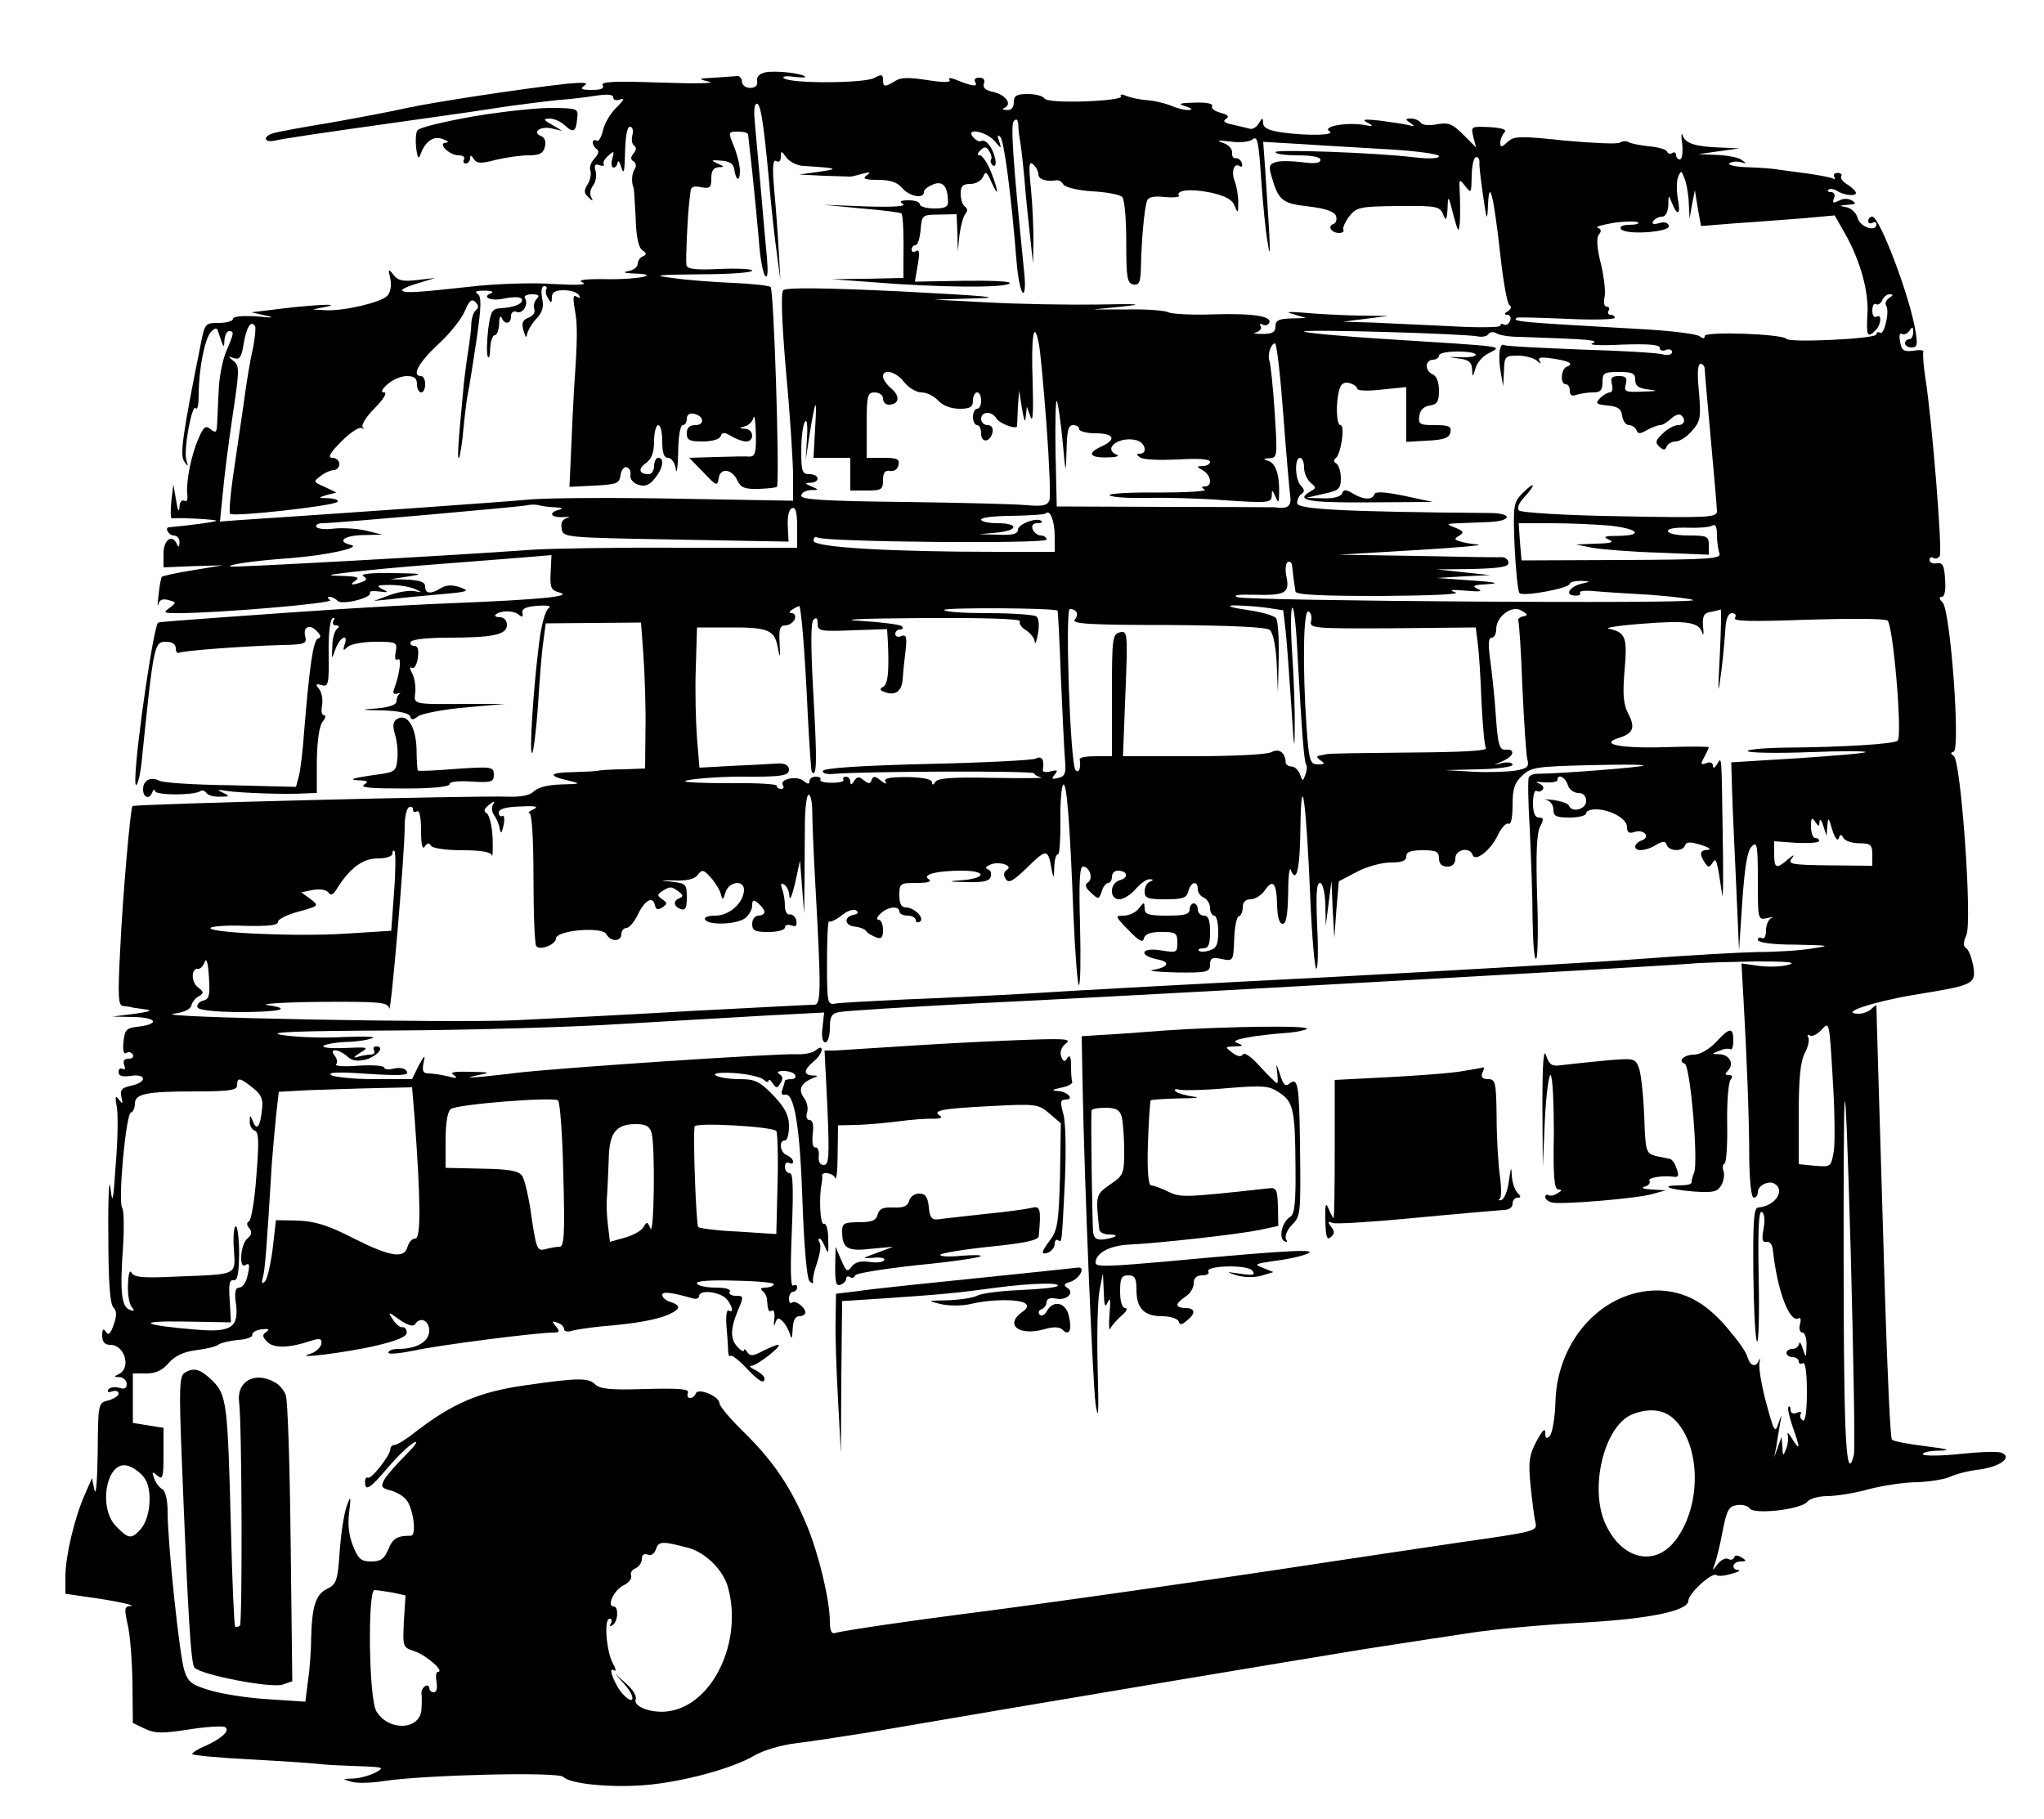 <?xml version="1.0" standalone="no"?>
<!DOCTYPE svg PUBLIC "-//W3C//DTD SVG 20010904//EN"
 "http://www.w3.org/TR/2001/REC-SVG-20010904/DTD/svg10.dtd">
<svg version="1.0" xmlns="http://www.w3.org/2000/svg"
 width="500pt" height="445pt" viewBox="0 0 500 445"
 preserveAspectRatio="xMidYMid meet">
<g transform="translate(0,445) scale(0.1,-0.1)"
fill="#000000" stroke="none">
<path d="M1872 4273 c-14 -3 -22 -11 -20 -21 2 -11 -4 -17 -17 -17 -11 0 -20
7 -20 15 0 8 -6 15 -12 14 -7 -1 -32 -2 -55 -4 -41 -2 -42 -3 -13 -10 17 -4
-37 -5 -119 -2 -112 4 -147 2 -142 -6 5 -8 -3 -12 -26 -12 -26 0 -30 3 -18 11
11 7 -2 8 -45 4 -108 -12 -325 -45 -389 -59 -35 -8 -119 -24 -187 -36 -68 -11
-132 -23 -141 -26 -26 -8 -22 -24 4 -18 23 5 86 15 358 53 80 11 175 25 212
31 37 5 91 12 120 15 29 2 72 7 96 11 28 4 42 3 42 -4 0 -7 8 -9 18 -5 11 4 8
-2 -9 -19 -15 -14 -30 -39 -34 -57 -4 -17 -11 -29 -16 -25 -5 3 -9 1 -9 -5 0
-5 5 -13 10 -16 6 -4 4 -12 -5 -22 -9 -9 -14 -22 -11 -30 3 -7 0 -23 -6 -33
-10 -16 -10 -22 1 -32 11 -11 13 -11 7 0 -4 7 -2 19 4 27 7 8 10 24 7 36 -4
15 -2 19 9 15 8 -3 13 -2 11 2 -3 4 2 14 11 21 14 13 15 12 10 -7 -4 -12 -2
-22 3 -22 5 0 9 6 10 13 1 6 5 1 9 -13 6 -19 8 -9 9 38 1 38 5 62 12 62 6 0 9
-9 6 -20 -3 -11 -1 -23 4 -26 6 -4 6 -11 -1 -19 -8 -10 -8 -15 0 -20 6 -4 7
-12 3 -18 -8 -11 -9 -34 -3 -47 1 -3 3 -36 5 -74 1 -44 7 -72 16 -78 11 -7 11
-11 2 -15 -7 -2 -13 -11 -13 -18 0 -8 -10 -16 -22 -18 -16 -3 -12 -5 11 -6 71
-2 17 -15 -62 -14 -57 1 -76 -2 -62 -8 13 -6 -11 -7 -68 -4 -48 4 -131 1 -185
-4 -147 -16 -181 -19 -188 -12 -3 3 14 11 38 18 l43 13 -44 -5 c-34 -4 -47 -2
-58 12 -13 17 -14 16 -8 -10 3 -17 0 -33 -8 -41 -16 -16 -105 -37 -150 -35
l-32 2 35 7 c41 9 -54 3 -135 -8 l-50 -6 35 -8 c24 -5 17 -6 -22 -2 -36 2 -58
0 -58 -6 0 -5 -15 -10 -34 -10 -34 0 -35 -1 -45 -52 -44 -219 -51 -269 -41
-286 11 -15 11 -15 6 2 -8 23 14 142 23 127 4 -5 7 9 7 32 0 65 15 139 30 155
11 11 15 11 18 0 13 -40 14 -42 15 -20 1 12 6 22 11 22 13 0 13 -4 -6 -48 -9
-20 -18 -64 -19 -97 -2 -33 -3 -71 -4 -84 -1 -19 -3 -21 -16 -11 -12 10 -17 6
-29 -22 -18 -40 -31 -105 -28 -136 2 -15 -1 -21 -7 -17 -7 3 -12 -4 -12 -17
-1 -13 -5 -5 -8 17 l-7 40 -5 -42 c-2 -23 -2 -41 1 -41 24 2 112 -3 109 -6 -3
-3 -54 -10 -116 -16 -11 -1 0 -20 12 -20 8 0 15 -8 14 -17 0 -11 -3 -13 -6 -5
-11 27 -33 12 -33 -22 l0 -34 73 3 72 2 -73 -12 c-39 -6 -74 -14 -76 -16 -2
-2 -6 -22 -8 -44 -3 -22 -3 -33 -1 -24 3 12 11 15 25 11 20 -5 20 -6 3 -19
-17 -12 -15 -13 21 -13 95 0 383 24 372 32 -7 4 -8 8 -2 8 5 0 14 -4 20 -10
11 -11 86 8 79 20 -2 4 8 5 23 3 23 -3 24 -2 7 6 -16 8 -13 10 20 10 22 0 49
-5 60 -10 19 -9 19 -9 -2 -5 -12 2 -39 -2 -60 -10 l-38 -14 40 4 c22 3 76 8
120 12 70 6 76 8 51 17 -20 7 -35 6 -48 -2 -24 -15 -38 -14 -38 4 0 11 -12 15
-42 17 l-43 1 45 7 c38 6 32 7 -40 8 -50 1 -79 -2 -72 -7 11 -7 10 -10 -3 -15
-24 -9 -32 -7 -15 4 11 7 3 10 -30 11 -43 1 -43 2 15 9 33 4 125 13 205 19 80
6 177 14 217 17 l72 6 -2 -43 c-2 -38 1 -43 23 -49 32 -9 -54 -17 -250 -25
-80 -3 -208 -10 -285 -15 -77 -5 -207 -14 -288 -20 -81 -6 -153 -11 -160 -13
-10 -2 -54 -299 -56 -381 -1 -36 10 -8 15 36 30 293 31 298 60 298 15 0 24 -6
24 -16 0 -8 3 -13 8 -11 8 5 151 16 250 19 56 1 63 3 59 20 -7 24 10 33 28 14
10 -10 11 -16 3 -18 -12 -4 -21 -69 -34 -227 -3 -45 -9 -95 -13 -110 l-7 -26
-160 4 c-87 1 -166 6 -174 11 -22 11 -40 1 -40 -21 0 -21 16 -26 23 -6 3 6 6
7 6 2 1 -11 93 -11 110 -1 5 4 12 2 16 -4 3 -5 18 -10 33 -9 24 0 25 1 7 10
-16 7 -14 8 10 4 34 -5 145 -9 190 -6 l30 1 0 79 c1 50 6 85 14 95 7 9 9 16 4
16 -6 0 -8 11 -5 25 2 14 -1 31 -7 39 -10 12 -9 14 6 10 16 -5 18 2 17 76 -1
46 3 83 9 87 6 3 7 1 3 -5 -4 -7 -1 -12 6 -12 8 0 9 -3 3 -8 -6 -4 -12 -23
-12 -42 -2 -35 -2 -35 8 -7 11 29 32 39 22 10 -5 -15 -3 -16 8 -5 7 6 37 12
67 12 52 0 54 -1 50 -25 -3 -15 -1 -22 5 -18 10 6 5 -34 -8 -70 -5 -12 -3 -16
6 -14 8 2 11 2 7 0 -5 -3 -8 -11 -8 -18 0 -9 -16 -15 -47 -18 -44 -3 -43 -4
14 -5 39 -1 63 -7 66 -14 3 -10 7 -10 19 -1 8 7 59 17 114 22 l99 9 -90 0
c-138 -1 -133 -2 -129 29 1 15 -2 36 -8 46 -6 12 -6 17 0 13 5 -3 12 8 14 24
3 21 0 30 -9 30 -8 0 -11 5 -8 10 3 6 44 10 89 10 111 0 146 7 146 31 0 11 -7
19 -17 19 -9 0 -14 3 -11 6 11 11 43 11 56 1 10 -8 12 -7 10 4 -2 10 9 15 37
17 26 2 35 -1 27 -6 -8 -5 -18 -42 -23 -83 -15 -118 -25 -279 -17 -271 3 4 10
57 14 117 4 61 9 130 13 155 l6 45 117 1 116 1 6 -81 c3 -45 6 -125 5 -178
l-1 -98 -51 -2 c-29 0 -56 -2 -62 -3 -5 -2 -34 -3 -64 -4 -59 -1 -62 -9 -9
-21 30 -7 29 -8 -19 -9 -32 -1 -57 -7 -67 -17 -10 -10 -32 -14 -63 -13 -92 3
-913 -18 -919 -23 -5 -6 -24 -221 -30 -351 -6 -114 -5 -137 7 -138 8 -1 19 -2
24 -4 6 -1 21 -3 35 -5 14 -2 1 -6 -30 -10 l-55 -7 55 -1 c56 -2 60 -18 5 -24
-26 -3 -30 -8 -33 -37 -2 -20 0 -31 7 -27 5 4 12 2 16 -4 3 -5 -1 -10 -10 -10
-11 0 -15 -5 -11 -16 3 -8 2 -12 -4 -9 -6 3 -10 0 -10 -8 0 -9 9 -12 30 -9 39
6 40 -16 1 -24 -23 -5 -28 -10 -24 -28 4 -17 3 -18 -6 -6 -9 12 -10 7 -5 -20
3 -19 2 -82 -3 -140 -6 -91 -8 -99 -13 -55 -3 28 -6 -24 -5 -115 0 -114 4
-169 12 -178 9 -9 9 -20 1 -43 -8 -23 -13 -27 -19 -17 -6 9 -9 7 -9 -9 0 -16
6 -23 20 -23 35 0 52 -57 20 -72 -12 -5 -12 -7 3 -7 9 -1 17 -8 17 -17 0 -11
-6 -13 -19 -9 -11 3 -22 1 -26 -4 -3 -7 0 -8 9 -5 9 3 16 1 16 -5 0 -6 -11
-13 -25 -17 -25 -6 -25 -7 -26 -128 -1 -66 -4 -108 -8 -91 l-6 29 -17 -39
c-26 -58 -48 -153 -48 -201 l0 -43 48 -7 c75 -10 128 -22 111 -23 -15 -1 -15
-7 -7 -44 6 -23 11 -87 12 -142 l1 -100 29 -14 c25 -12 43 -12 108 -2 43 7 83
9 88 6 14 -8 -6 -27 -47 -46 -18 -7 -33 -17 -33 -20 0 -3 62 -9 138 -13 75 -4
155 -9 177 -12 22 -2 66 -4 99 -5 54 -2 57 -3 35 -15 -13 -7 -37 -14 -54 -15
-29 -1 -29 -1 -5 -8 14 -4 50 -3 80 2 100 15 426 23 438 10 16 -17 114 -27
201 -20 92 8 211 40 266 72 22 13 66 26 100 30 33 4 112 16 175 26 430 74
1090 184 1220 205 85 13 200 31 255 39 56 9 176 20 269 25 169 9 266 29 266
54 0 17 56 69 68 63 5 -4 22 -2 38 3 16 4 23 9 17 9 -20 1 -15 21 5 21 14 0
15 2 2 10 -10 6 -16 6 -18 0 -2 -6 -9 -7 -14 -4 -6 4 -18 -2 -26 -12 -14 -18
-14 -18 -7 1 4 11 13 47 19 80 10 51 15 60 35 63 13 2 27 -2 31 -8 10 -16 125
-3 141 16 6 8 29 14 49 14 21 0 67 7 102 17 35 9 88 17 118 17 30 1 66 7 80
13 14 7 46 15 72 18 51 7 82 30 54 41 -9 4 -55 2 -102 -3 -47 -5 -88 -5 -90
-1 -3 4 14 9 38 9 33 1 25 4 -32 11 -41 5 -78 12 -82 16 -4 4 -11 162 -17 352
-9 302 -21 696 -21 710 0 2 -5 -1 -12 -8 -7 -7 -21 -12 -32 -12 -49 1 34 29
135 46 148 24 153 26 146 71 -4 20 -11 39 -17 43 -8 5 -8 14 0 32 15 32 -13
428 -31 439 -8 5 -8 8 0 10 17 6 -8 347 -27 365 -9 9 -9 14 -2 14 7 0 10 16 8
43 -2 34 -6 41 -20 39 -10 -2 -18 2 -18 8 0 6 4 9 9 5 5 -3 13 -1 16 5 7 11
-19 333 -35 434 -5 32 -7 62 -5 66 2 3 -9 5 -24 2 -24 -3 -29 0 -33 22 -3 15
-1 23 5 19 5 -3 13 1 18 8 7 11 9 10 9 -3 0 -10 -4 -18 -10 -18 -5 0 -10 -4
-10 -10 0 -5 7 -10 16 -10 14 0 15 7 10 38 -13 84 -88 282 -106 282 -6 0 -10
-5 -10 -11 0 -5 5 -7 10 -4 6 3 10 2 10 -4 0 -20 -41 -6 -46 16 -3 12 -16 24
-27 26 -20 4 -19 4 3 6 19 1 22 3 11 10 -9 6 -22 6 -33 0 -14 -7 -16 -6 -12 6
4 8 1 15 -7 15 -7 0 -10 3 -6 6 3 3 12 2 19 -2 18 -12 48 -15 48 -6 0 4 -9 13
-20 20 -12 7 -19 16 -16 21 3 4 -1 8 -9 8 -8 0 -11 -5 -8 -10 3 -6 2 -7 -3 -4
-5 3 -32 8 -59 12 -28 4 -61 8 -75 10 -14 3 -49 5 -78 6 -29 1 -48 6 -41 10 7
4 19 5 28 2 14 -4 14 -3 1 6 -8 6 -35 11 -60 12 l-45 2 50 7 50 7 -45 2 c-62
2 -88 10 -94 30 -3 9 -4 -1 -1 -21 2 -21 0 -38 -6 -38 -5 0 -9 5 -9 11 0 5 -4
8 -9 5 -5 -4 -11 -2 -13 3 -1 5 -21 11 -43 13 -22 2 -45 7 -51 10 -5 4 -15 3
-22 -1 -6 -4 -67 -1 -134 5 -110 12 -125 11 -140 -3 -15 -14 -18 -14 -18 -2 0
8 5 20 10 25 7 7 -5 11 -36 13 -46 2 -46 2 -40 -24 l7 -26 -31 31 c-27 27 -36
31 -65 26 -19 -4 -36 -2 -40 4 -3 5 -14 10 -23 10 -15 0 -15 -2 -2 -11 12 -8
11 -9 -5 -5 -11 3 -42 7 -70 11 -38 4 -45 3 -30 -5 17 -9 14 -10 -12 -5 -44 6
-99 -5 -81 -16 16 -10 -49 -12 -116 -3 -33 5 -46 11 -46 23 -1 14 -2 14 -11
-1 -5 -9 -15 -15 -22 -13 -6 2 -25 6 -41 10 -21 4 -26 9 -17 14 9 6 5 10 -13
15 -15 4 -24 11 -21 16 4 6 -13 10 -42 9 -39 -1 -43 -3 -23 -9 15 -5 19 -8 8
-9 -9 -1 -29 4 -45 11 -15 6 -41 12 -58 13 -16 1 -39 6 -49 10 -11 5 -17 5
-14 -1 3 -5 -34 -10 -87 -12 -58 -2 -96 1 -100 7 -3 6 -22 11 -41 11 -27 0
-34 -4 -34 -20 0 -13 -6 -20 -17 -19 -10 0 -13 3 -6 5 20 9 3 32 -27 39 -20 4
-27 11 -23 21 3 9 -1 14 -12 14 -10 0 -13 -5 -9 -12 7 -11 -10 -9 -50 8 -12 4
-17 4 -13 -2 3 -6 -16 -6 -54 0 -45 7 -65 7 -79 -2 -26 -16 -30 -15 -30 3 0
13 -4 14 -22 4 -25 -13 -207 -14 -221 0 -4 4 7 6 25 3 18 -2 31 -2 28 0 -8 9
-73 16 -98 11z m8 -253 c6 -74 16 -162 21 -195 l8 -60 -4 70 c-2 39 -7 106
-11 149 -5 57 -4 77 5 72 6 -4 11 0 11 10 0 16 1 16 14 -2 8 -10 27 -20 43
-20 80 -5 88 -7 38 -14 l-50 -7 60 -3 c33 -1 62 -2 65 -2 3 0 16 3 30 7 19 5
21 4 10 -4 -11 -8 -5 -11 28 -11 30 0 47 -6 59 -20 18 -21 53 -27 53 -10 0 6
10 14 23 19 23 9 35 -4 36 -41 1 -14 -7 -18 -34 -18 -19 0 -35 5 -35 10 0 6
-12 10 -27 10 -21 0 -24 -3 -14 -9 9 -6 -26 -8 -90 -6 l-104 4 93 -9 c51 -4
95 -10 97 -12 4 -4 6 -46 5 -125 l0 -33 -88 -2 -87 -1 95 -7 c169 -14 340 -15
340 -2 0 4 -52 6 -116 5 l-116 -2 7 41 c5 29 4 39 -4 34 -6 -4 -11 -2 -11 3 0
6 4 11 9 11 6 0 11 17 13 38 3 36 4 37 46 37 l42 1 2 -46 1 -45 4 40 c3 22 9
45 14 51 7 8 6 14 -1 19 -5 3 -10 17 -10 31 0 19 5 24 24 24 13 0 27 8 31 18
6 14 9 12 20 -13 19 -43 18 -23 -1 25 -9 22 -21 40 -27 40 -7 0 -7 4 1 12 10
10 15 10 22 -2 5 -8 7 -17 4 -21 -2 -4 0 -10 5 -14 13 -7 5 33 -10 51 -6 8
-15 12 -19 9 -4 -3 -13 2 -20 10 -19 23 32 14 53 -10 17 -20 17 -20 11 0 -5
13 -4 17 3 10 9 -9 26 -135 40 -308 3 -37 10 -70 15 -73 5 -4 7 18 3 53 -28
278 -33 359 -25 367 7 7 10 3 11 -9 0 -11 2 -28 4 -38 2 -9 7 -52 11 -95 3
-42 10 -106 14 -142 l7 -65 1 55 c0 30 -2 87 -6 127 -6 58 -5 70 5 61 7 -6 13
-17 13 -24 0 -13 20 -19 44 -15 5 1 13 -3 17 -10 4 -7 36 -15 71 -17 35 -2 68
-8 73 -14 6 -5 10 -54 10 -110 0 -88 2 -101 18 -104 14 -2 17 6 18 44 1 59 8
143 15 161 3 9 17 12 43 9 22 -2 37 0 35 3 -9 14 29 18 77 8 36 -8 53 -17 59
-32 8 -20 9 -19 9 8 0 17 -4 39 -8 50 -10 24 -3 47 11 39 6 -4 8 -1 6 7 -3 8
-10 13 -16 12 -5 -1 -9 5 -8 14 0 10 -10 20 -24 24 -16 6 -10 6 18 3 25 -4 48
-1 56 5 12 10 15 -6 21 -96 4 -59 11 -130 16 -157 8 -52 7 -15 -6 178 l-5 69
102 -6 c57 -4 154 -9 216 -13 61 -4 112 -11 112 -16 0 -6 -23 -7 -59 -3 -100
12 -341 20 -341 13 0 -5 25 -8 55 -8 34 0 55 -4 55 -11 0 -8 -14 -10 -43 -6
-24 3 -53 4 -64 1 -18 -5 -20 -10 -13 -34 17 -60 26 -68 91 -75 41 -5 62 -12
67 -23 3 -9 0 -18 -6 -20 -16 -5 -5 -22 14 -22 8 0 13 4 10 8 -2 4 4 19 14 32
18 23 25 25 120 26 94 1 102 -1 110 -20 7 -18 9 -16 11 14 1 34 2 33 14 -15
12 -44 13 -46 16 -20 1 17 1 48 0 70 -2 38 -2 39 13 20 15 -19 15 -18 16 22 0
23 4 44 9 48 6 3 10 -3 10 -12 -1 -10 4 -47 9 -83 9 -62 10 -63 12 -20 3 67
14 20 30 -123 7 -65 17 -120 22 -123 6 -4 5 -10 -3 -15 -10 -6 -10 -9 -2 -9 7
0 10 -7 7 -15 -4 -8 -10 -12 -15 -9 -5 3 -9 2 -9 -3 0 -4 -55 -5 -122 -1 -68
3 -154 7 -193 9 l-70 2 55 7 55 7 -75 1 c-41 1 -100 4 -130 7 -41 3 -47 2 -25
-4 l30 -9 -37 -1 c-30 -1 -38 -5 -38 -19 0 -15 -8 -19 -32 -19 -18 0 -25 2
-15 4 9 3 14 9 11 15 -4 6 -2 8 4 4 6 -3 13 -2 16 3 11 17 -37 25 -136 22 -53
-2 -103 1 -110 5 -7 4 -51 8 -98 7 l-85 0 70 7 c55 6 43 7 -60 5 -71 -1 -191
1 -265 5 l-135 7 100 3 c75 2 30 6 -179 17 -187 9 -283 10 -290 3 -6 -6 -4
-74 7 -202 10 -106 17 -220 17 -253 l0 -60 -282 5 c-156 3 -319 2 -363 -2 -63
-6 -432 -32 -719 -51 l-38 -3 7 69 c3 37 14 123 24 190 17 112 17 123 2 134
-14 12 -14 12 1 7 14 -5 19 2 24 35 7 41 18 59 28 43 2 -4 0 -28 -5 -53 -6
-24 -17 -89 -24 -144 -8 -55 -20 -135 -26 -178 -6 -43 -9 -81 -6 -84 8 -8 250
19 262 29 5 4 -4 8 -20 9 -28 1 -28 1 -6 8 l24 6 -29 14 c-28 12 -28 13 -9 27
10 8 25 14 32 14 7 0 13 7 13 15 0 8 -8 15 -17 15 -12 0 -7 11 22 40 21 21 43
36 49 33 6 -3 8 -2 3 2 -4 5 9 26 30 47 21 21 31 38 23 38 -9 0 -7 7 8 20 12
11 33 20 47 20 18 0 25 -5 25 -20 0 -11 5 -20 10 -20 6 0 10 9 10 20 0 11 -4
20 -10 20 -24 0 -6 33 41 77 29 26 58 63 66 82 11 26 17 31 26 22 8 -8 8 -14
2 -19 -6 -4 -11 -18 -12 -32 0 -14 -4 -45 -8 -70 -4 -25 -8 -58 -10 -75 -15
-157 -17 -189 -12 -185 2 3 8 37 11 75 4 39 9 77 11 85 2 8 11 64 20 124 13
89 13 111 3 117 -8 6 -2 8 17 8 17 0 24 -3 17 -6 -26 -10 -1 -21 33 -13 20 4
38 4 41 -1 6 -11 -16 -21 -51 -23 -21 -1 -25 -7 -31 -53 -3 -28 -4 -58 -1 -65
3 -7 6 2 6 20 1 17 6 32 11 32 6 0 10 12 11 28 0 15 3 21 6 15 7 -18 23 -16
23 3 0 10 6 14 14 11 15 -6 30 19 20 34 -3 5 5 9 17 9 17 0 20 -3 12 -11 -6
-6 -9 -18 -6 -25 3 -8 -3 -17 -14 -21 -15 -6 -18 -14 -12 -33 4 -14 7 -18 8
-9 1 8 10 25 22 38 16 17 20 30 15 52 -3 17 -1 29 5 29 6 0 8 -4 5 -8 -2 -4
-1 -14 5 -22 7 -13 9 -12 9 3 0 12 8 17 29 17 17 0 33 -5 37 -12 5 -7 3 -8 -5
-4 -9 6 -10 -1 -5 -31 7 -37 7 -69 -2 -198 -2 -33 -5 -100 -7 -148 l-4 -88 61
3 c55 3 61 5 64 26 2 13 9 21 15 19 7 -2 11 -11 9 -20 -1 -9 7 -19 20 -23 16
-5 27 -1 40 16 20 24 24 50 8 50 -5 0 -10 -9 -10 -20 0 -11 -6 -20 -13 -20
-24 0 -27 13 -7 27 14 10 20 26 20 54 0 21 5 39 10 39 6 0 10 -18 10 -40 0
-28 4 -40 14 -40 8 0 17 -12 19 -27 2 -16 5 2 6 40 0 37 5 67 11 67 6 0 10 7
10 16 0 9 7 14 17 12 25 -5 28 -28 4 -28 -14 0 -21 -6 -21 -20 0 -17 7 -20 39
-20 22 0 41 5 44 13 3 10 9 10 26 0 11 -7 28 -13 36 -13 21 0 19 30 -2 31 -16
1 -16 2 -1 6 9 2 19 12 21 21 3 9 5 -8 6 -39 1 -47 -2 -56 -16 -56 -10 1 -47
0 -82 -1 l-65 -2 35 -36 c31 -33 34 -34 37 -14 4 27 33 23 46 -6 8 -17 18 -21
53 -20 24 1 43 3 44 6 6 38 -8 481 -16 488 -3 3 -45 8 -93 10 -48 2 -114 7
-147 12 -51 6 -41 8 68 9 70 0 127 4 127 9 0 4 -36 6 -80 4 -61 -3 -80 0 -81
10 -2 16 3 115 6 143 1 11 3 27 4 36 1 12 8 15 26 11 22 -4 25 -1 25 22 0 18
5 26 18 27 15 0 14 2 -3 9 -17 8 -16 9 9 7 20 -1 30 -8 32 -20 4 -30 14 -33
14 -5 0 14 -7 41 -15 61 -14 34 -14 35 10 35 14 0 25 -3 25 -7 0 -3 5 -44 10
-90 5 -46 12 -121 16 -165 3 -45 10 -85 16 -91 6 -6 7 10 4 45 -3 30 -10 111
-16 180 -6 69 -13 140 -14 157 -2 18 -1 35 3 38 10 10 18 -35 31 -175z m2251
-65 l2 -40 6 35 7 35 7 -44 8 -44 87 7 c48 3 121 9 163 12 l77 7 25 -44 c38
-67 59 -144 55 -199 -3 -52 0 -58 20 -38 14 14 16 42 2 33 -5 -3 -10 3 -10 15
0 12 4 19 9 16 5 -3 11 1 15 9 3 8 11 15 18 15 10 0 10 -2 -1 -9 -7 -5 -11
-13 -7 -19 9 -14 -5 -73 -15 -66 -5 3 -9 1 -9 -4 0 -11 -212 -21 -220 -11 -9
12 -200 19 -200 7 0 -7 -4 -7 -12 -1 -7 6 -65 13 -128 17 -316 18 -334 19
-319 29 2 1 57 0 122 -3 64 -3 117 -2 117 3 0 4 -5 7 -11 7 -5 0 -7 5 -4 10 3
6 1 10 -5 10 -6 0 -8 10 -5 23 3 12 -1 49 -9 82 -10 39 -11 64 -5 71 7 8 6 14
-3 17 -7 2 11 7 40 12 29 4 56 4 59 1 4 -3 -6 -6 -21 -6 -16 0 -25 -4 -21 -10
10 -16 124 -8 117 8 -2 8 -12 10 -24 6 -14 -4 -18 -2 -14 5 4 6 14 11 22 11 8
0 14 11 15 28 0 26 1 26 9 5 14 -34 22 -28 14 12 -3 19 -3 43 1 52 7 17 8 16
15 -2 5 -11 10 -38 11 -60z m-516 -328 c11 -2 23 0 26 6 4 5 12 6 19 2 7 -5
32 -9 54 -9 177 -6 200 -8 181 -16 -11 -4 20 -6 73 -3 65 2 92 0 92 -8 0 -6 7
-9 15 -5 8 3 15 1 15 -5 0 -7 -10 -9 -22 -6 -13 4 -104 9 -203 12 -99 4 -183
8 -186 11 -11 6 -15 -28 -8 -66 l6 -35 2 38 c1 35 3 37 34 37 18 0 39 -6 46
-12 10 -9 12 -9 7 -1 -5 9 4 10 31 6 42 -6 54 -13 36 -20 -15 -5 -17 -43 -3
-43 6 0 10 -7 10 -16 0 -11 5 -14 16 -10 9 3 27 6 40 6 19 0 24 5 24 25 0 23
4 25 40 25 33 0 40 -3 40 -19 0 -15 8 -21 33 -24 25 -3 22 -4 -15 -5 -42 -2
-46 0 -41 18 4 16 0 20 -17 20 -17 0 -21 -4 -17 -20 3 -11 1 -20 -5 -20 -5 0
-16 -6 -24 -14 -12 -13 -10 -15 18 -18 25 -2 34 -8 36 -25 2 -13 9 -23 17 -23
7 0 15 -6 18 -12 3 -10 9 -10 26 0 11 6 26 12 32 12 6 0 17 7 26 15 8 8 19 13
24 10 14 -10 10 -25 -6 -25 -9 0 -26 -9 -37 -20 -18 -17 -20 -22 -9 -33 11 -9
14 -9 18 1 3 6 12 12 22 12 10 0 28 12 40 26 21 24 22 33 17 95 -5 46 -3 69 4
69 5 0 10 -6 10 -12 0 -7 7 -85 15 -173 8 -88 15 -167 15 -176 0 -15 -23 -16
-237 -12 -131 2 -242 9 -247 14 -6 5 -1 18 12 32 30 32 28 42 -2 12 -24 -24
-25 -29 -21 -132 3 -59 8 -110 12 -114 10 -9 123 12 123 23 0 4 12 7 28 7 22
-1 23 -2 5 -6 -31 -6 -48 -28 -22 -30 11 -1 17 2 14 7 -3 4 12 6 33 4 20 -2
82 -6 137 -9 55 -4 103 -10 107 -13 10 -10 -1090 -2 -1115 7 -13 5 3 7 41 6
76 -2 87 4 79 44 -4 16 -2 33 3 36 6 3 11 -2 11 -12 1 -10 3 -25 4 -33 1 -8 3
-20 4 -27 1 -8 59 -11 209 -11 124 1 197 4 182 9 -18 6 -10 7 25 4 35 -3 44
-2 30 4 -16 8 -11 10 25 12 31 2 18 5 -40 9 l-85 6 65 4 65 3 -65 7 -65 7 88
1 c65 2 87 5 87 15 0 8 -8 14 -17 14 -10 -1 -103 1 -208 3 l-190 3 185 11
c102 6 172 12 155 14 -16 1 -37 5 -45 8 -13 4 -13 6 0 14 12 7 10 11 -10 19
-24 9 -23 10 10 11 19 1 53 2 74 3 57 3 55 22 -1 22 -357 3 -470 9 -470 24 0
9 5 19 11 23 8 5 7 11 -2 20 -14 14 -16 68 -2 68 6 0 10 -11 10 -24 0 -13 7
-29 16 -37 14 -11 14 -13 0 -21 -39 -22 -8 -28 142 -27 l157 1 -70 15 c-48 10
-71 11 -73 4 -5 -15 -27 -14 -53 2 -17 10 -23 10 -26 0 -3 -8 -21 -13 -46 -12
l-42 1 43 10 c37 8 42 12 42 38 0 16 -5 32 -11 36 -7 4 -7 9 -2 13 13 8 24 81
12 81 -10 0 -12 53 -3 86 4 15 11 20 25 17 10 -3 19 -9 19 -14 0 -5 27 -6 60
-2 l60 6 0 -67 0 -67 52 3 c41 2 54 7 56 21 3 14 -4 17 -38 17 -37 0 -41 2
-38 23 2 14 11 23 26 25 18 3 22 10 22 37 0 20 -6 35 -15 39 -8 3 -15 12 -15
21 0 8 7 15 15 15 8 0 15 5 15 10 0 6 20 10 45 10 25 0 45 -3 45 -8 0 -4 -17
-7 -37 -6 -33 1 -34 1 -5 -3 25 -3 32 -9 33 -26 1 -21 1 -21 8 1 3 13 17 30
31 37 34 19 57 16 -242 35 -115 7 -208 16 -208 19 0 6 389 -5 425 -12z m-1055
-217 c7 -93 10 -176 7 -184 -5 -13 -17 -15 -54 -12 -27 3 -162 6 -300 8 -195
2 -253 6 -253 15 0 7 10 13 23 14 21 0 21 1 2 9 -17 7 -17 9 -2 9 24 1 22 21
-3 21 -18 0 -20 7 -20 58 0 31 4 63 9 70 5 8 7 -8 5 -40 l-3 -53 9 60 c15 92
19 98 14 18 l-4 -73 45 0 45 0 0 -40 0 -40 40 0 c36 0 40 2 40 25 0 19 5 25
17 23 10 -2 19 4 21 15 3 14 -4 17 -37 17 l-41 0 0 80 c0 73 2 80 20 80 11 0
20 -7 20 -15 0 -8 6 -15 14 -15 25 0 29 20 7 39 -12 10 -21 23 -21 30 0 20 32
12 52 -14 11 -14 30 -25 42 -25 13 0 31 -9 41 -20 11 -12 31 -20 52 -20 26 0
33 4 33 20 0 11 5 20 10 20 6 0 10 -9 10 -20 0 -11 -4 -20 -10 -20 -5 0 -10
-9 -10 -20 0 -11 5 -20 10 -20 6 0 10 -9 10 -21 0 -24 23 -21 28 4 2 10 -3 17
-12 17 -9 0 -16 7 -16 15 0 19 26 20 37 2 8 -14 53 -30 51 -18 0 3 1 24 2 46
l3 40 7 -45 c5 -29 8 -36 9 -20 l3 25 9 -25 c6 -16 7 15 5 87 -4 110 3 154 15
93 4 -18 12 -108 19 -200z m579 28 c7 -95 15 -185 17 -200 4 -27 -6 -34 -38
-29 -4 0 -125 1 -270 1 l-263 1 -3 132 c-1 72 0 129 3 126 3 -3 9 -46 14 -95
8 -86 8 -87 10 -26 1 48 4 62 16 62 8 0 15 -4 15 -10 0 -5 18 -10 40 -10 45 0
52 -15 15 -32 -36 -16 -31 -28 13 -27 20 0 31 3 25 6 -38 15 5 47 47 36 22 -6
28 -33 8 -33 -9 0 -8 -3 1 -9 8 -6 50 -7 93 -5 51 3 78 1 78 -6 0 -5 -8 -10
-17 -10 -17 -1 -17 -1 0 -11 20 -12 23 -39 5 -39 -10 0 -10 -2 -1 -8 6 -4 -47
-7 -118 -7 -71 1 -122 -3 -114 -7 8 -5 49 -7 92 -6 43 1 129 -1 191 -6 104 -7
112 -6 113 11 0 16 1 16 9 -2 7 -17 9 -16 9 10 1 45 -9 73 -28 78 -12 4 -11 5
4 6 20 1 20 5 13 114 -4 61 -10 118 -13 125 -5 14 4 42 14 42 4 0 13 -78 20
-172z m-1781 -229 c17 -1 21 -3 10 -6 -28 -7 -21 -20 10 -18 15 1 19 0 10 -2
-12 -3 -17 -12 -14 -26 3 -22 5 -22 279 -27 l276 -5 -2 39 c-1 24 3 41 11 43
8 3 12 -10 12 -46 l0 -51 -287 0 c-159 1 -322 -2 -363 -5 -192 -14 -734 -44
-737 -41 -6 5 56 14 152 21 87 7 171 26 143 32 -35 8 -17 23 30 24 l47 1 -40
10 c-22 5 -57 7 -77 5 -21 -3 -41 -1 -44 4 -3 5 4 9 15 9 30 0 484 40 501 44
8 2 21 2 28 0 8 -2 26 -5 40 -5z m1222 -71 l0 -38 -143 0 c-260 0 -447 11
-447 27 0 8 4 11 10 8 18 -11 560 -16 560 -5 0 5 -6 10 -14 10 -8 0 -16 7 -20
15 -3 10 1 15 11 15 9 0 14 2 11 5 -10 11 -58 -7 -58 -21 0 -10 -13 -14 -47
-12 l-48 1 43 4 c53 5 55 23 2 23 -22 0 -40 4 -40 9 0 5 34 9 76 9 42 1 79 3
82 6 10 11 22 -18 22 -56z m1359 26 c70 -8 82 -24 19 -25 -33 0 -38 -2 -23 -9
15 -6 8 -9 -30 -10 l-50 -2 40 -8 c22 -4 95 -10 163 -12 l122 -5 0 24 c0 21
-4 23 -50 23 -29 0 -50 5 -50 11 0 6 19 9 48 8 26 -1 53 1 60 5 8 5 12 -2 12
-23 0 -16 3 -36 6 -45 5 -13 -25 -15 -239 -16 l-245 -1 -4 46 -3 45 81 0 c45
0 109 -3 143 -6z m-1975 -264 c3 -36 9 -126 12 -200 4 -74 8 -137 10 -139 12
-13 13 24 4 184 -7 122 -7 182 0 189 7 7 10 4 10 -9 0 -19 6 -20 85 -17 l85 3
2 -33 c3 -73 0 -100 -11 -108 -10 -5 -9 -9 3 -13 26 -10 42 2 44 31 1 15 4 46
7 69 4 35 2 41 -10 37 -8 -4 -15 -1 -15 5 0 6 5 11 12 11 6 0 8 3 4 8 -4 4
-49 10 -99 13 -60 3 -8 6 151 7 155 1 241 -2 237 -8 -3 -5 3 -15 15 -22 11 -7
21 -20 21 -28 1 -8 5 1 8 20 4 20 2 38 -4 42 -5 4 -58 8 -117 8 -60 0 -108 3
-108 8 0 6 271 5 277 -2 1 -1 5 -73 8 -161 4 -88 8 -179 10 -201 3 -35 1 -43
-16 -47 -16 -4 -18 -3 -9 8 9 11 7 12 -10 8 -11 -3 -20 -2 -19 3 4 26 -2 36
-18 28 -10 -4 -130 -10 -267 -13 -161 -4 -251 -10 -253 -17 -2 -6 10 -9 29 -7
73 6 488 8 488 1 0 -3 8 -8 17 -10 9 -2 -44 -2 -117 -1 -98 2 -136 0 -142 -10
-5 -8 -8 -8 -8 -1 0 8 -22 12 -60 13 -46 0 -59 -3 -54 -12 5 -6 -1 -5 -11 3
-14 12 -19 12 -23 2 -3 -10 -7 -10 -19 -1 -12 10 -16 10 -24 -2 -6 -10 -9 -10
-9 -1 0 6 -5 12 -11 12 -5 0 -8 -3 -6 -7 3 -5 -10 -8 -28 -8 -18 0 -31 3 -28
8 2 4 -3 7 -11 7 -9 0 -16 -5 -16 -11 0 -8 -4 -8 -15 1 -16 13 -59 4 -50 -11
4 -5 1 -9 -4 -9 -6 0 -11 3 -11 8 0 4 -52 7 -115 6 -63 0 -113 2 -109 5 5 5
81 11 132 11 103 -1 122 2 122 17 0 11 -11 17 -30 15 -3 0 -47 -3 -97 -5 l-92
-5 -6 72 c-3 39 -5 116 -3 171 l3 100 70 0 c102 1 119 -5 127 -46 6 -32 7 -31
5 9 -2 33 1 42 14 42 9 0 19 7 23 15 3 8 0 15 -7 15 -8 0 -7 4 3 10 8 5 15 8
16 7 1 -1 5 -31 8 -67z m1129 64 l46 -7 6 -51 c3 -28 9 -112 14 -186 6 -99 8
-113 8 -55 1 44 -2 127 -6 185 -4 58 -4 109 0 113 4 5 10 -47 13 -115 11 -199
16 -260 21 -268 3 -5 2 -16 -2 -26 -6 -16 -7 -16 -13 2 -4 10 -13 19 -21 19
-8 0 -14 5 -14 10 -1 24 -16 35 -35 25 -10 -6 -95 -10 -191 -10 l-172 0 6 154
c6 149 5 154 -14 149 -18 -5 -19 -15 -19 -154 l0 -149 -40 0 c-22 0 -39 -3
-39 -7 4 -22 -2 -36 -10 -27 -13 13 -26 394 -14 394 17 0 23 -13 12 -26 -8
-10 36 -13 227 -13 153 -1 242 -5 250 -12 8 -6 15 -40 17 -82 l3 -72 2 85 c1
47 -2 90 -6 97 -4 7 -37 16 -72 21 -36 5 -51 10 -34 11 17 0 52 -2 77 -5z
m632 -22 c-8 -2 -13 -7 -11 -10 2 -4 7 -77 10 -162 4 -85 9 -165 12 -177 5
-18 1 -23 -28 -28 -18 -3 -64 -5 -103 -3 l-70 4 83 2 c45 1 82 6 82 11 0 5
-10 7 -22 5 l-23 -5 23 10 c26 12 29 29 5 27 -15 -1 -19 11 -24 84 -3 47 -10
109 -14 138 -5 37 -4 52 4 52 6 0 11 9 11 21 0 31 39 60 62 45 16 -9 16 -12 3
-14z m-518 -12 c-4 -17 7 -18 199 -17 l204 2 5 -40 c3 -22 7 -86 9 -142 3 -56
7 -107 11 -113 4 -7 -56 -10 -187 -11 -106 -1 -197 -2 -203 -4 -5 -1 -14 -3
-20 -4 -5 -1 -3 -6 5 -11 12 -8 11 -10 -6 -10 -19 0 -22 7 -28 92 -10 146 -8
290 5 282 6 -3 9 -14 6 -24z m1000 -82 c-5 -100 -5 -105 4 -38 5 41 9 90 10
108 2 20 7 32 16 32 8 0 11 -5 7 -12 -5 -8 39 -9 177 -4 101 3 189 3 196 -2
14 -9 37 -282 25 -294 -8 -8 -132 -16 -277 -17 -55 -1 -95 -5 -89 -9 7 -4 75
-5 152 -2 77 3 138 3 135 0 -2 -3 -77 -9 -166 -15 l-162 -10 2 -70 c1 -38 6
-142 10 -230 l7 -160 8 120 c6 84 12 124 23 134 13 14 15 4 15 -83 0 -96 0
-97 23 -92 12 3 16 3 10 0 -7 -3 -13 -17 -13 -30 0 -14 -4 -22 -10 -19 -5 3
-10 1 -10 -4 0 -7 35 -12 93 -12 82 -2 87 -2 42 -9 -27 -5 -88 -9 -135 -9 -46
-1 -170 -8 -275 -16 -104 -8 -449 -28 -765 -45 -316 -16 -647 -34 -735 -40
-88 -5 -227 -12 -310 -15 -82 -4 -159 -8 -171 -10 -20 -4 -21 0 -21 101 0 57
2 102 5 100 2 -3 16 3 30 14 13 11 29 17 36 13 7 -5 5 -9 -6 -11 -25 -5 -22
-27 4 -29 11 -1 24 -6 27 -11 3 -5 14 -11 24 -15 13 -5 17 -1 17 18 0 14 -5
25 -11 25 -6 0 -4 7 5 15 17 17 46 20 46 5 0 -5 9 -10 20 -10 11 0 20 -5 20
-11 0 -5 5 -7 10 -4 13 8 -13 35 -34 35 -11 0 -16 9 -16 30 0 29 2 30 43 30
27 0 37 3 29 9 -18 11 18 21 81 21 58 0 62 -17 5 -23 -42 -3 -42 -4 8 -5 37
-1 53 2 57 12 3 8 1 17 -6 19 -8 3 -6 7 6 12 21 9 57 -3 40 -13 -8 -5 -9 -13
-3 -22 7 -12 18 -6 54 29 47 46 50 45 59 -9 4 -20 5 -19 6 8 0 17 4 32 9 32 4
0 6 35 6 77 -1 43 2 84 6 92 9 16 17 -86 26 -321 4 -93 10 -168 13 -168 4 0 5
65 3 145 -3 106 -1 145 7 145 17 0 26 -31 12 -39 -8 -5 -6 -13 8 -25 18 -17
19 -17 26 3 3 12 11 21 16 21 5 0 9 7 9 15 0 8 6 15 14 15 24 0 28 -17 6 -23
-26 -7 -27 -47 -2 -47 10 0 28 11 40 25 12 14 28 25 34 24 10 0 10 -2 1 -6 -7
-2 -13 -13 -13 -24 0 -16 7 -19 51 -19 42 0 52 3 56 20 6 23 23 27 23 5 0 -9
7 -18 15 -21 8 -4 15 -15 15 -25 0 -10 5 -19 10 -19 6 0 10 -18 10 -39 0 -31
-4 -41 -21 -46 -11 -4 -23 -4 -26 -1 -4 3 1 6 10 6 13 0 17 9 17 40 0 29 -4
40 -15 40 -8 0 -15 7 -15 15 0 8 -4 15 -10 15 -5 0 -10 -7 -10 -15 0 -12 -13
-15 -55 -15 -46 0 -55 3 -55 18 -1 16 -1 16 -14 0 -7 -10 -24 -18 -37 -18 -22
0 -22 -1 12 -36 25 -26 35 -31 37 -20 3 11 15 16 43 16 35 0 39 -2 39 -26 0
-25 -2 -25 -40 -19 -48 8 -57 -12 -9 -22 33 -6 28 -19 -11 -26 -14 -2 12 -5
58 -6 75 -1 82 1 82 19 0 16 5 19 28 14 29 -6 29 -5 31 48 1 29 6 55 11 56 6
2 10 12 10 23 0 12 7 19 19 19 11 0 27 10 35 22 20 29 29 18 30 -37 1 -29 5
-45 14 -45 8 0 12 22 13 73 0 39 3 66 6 60 14 -37 23 -1 24 100 2 154 14 72
24 -165 4 -98 11 -178 15 -178 4 0 5 47 2 105 -3 75 -2 105 7 105 6 0 12 -21
13 -52 l1 -53 7 55 7 55 3 -70 4 -70 5 69 6 70 44 23 c24 13 61 23 83 23 27 0
38 4 38 15 0 11 11 15 40 15 33 0 40 -3 40 -20 0 -13 7 -20 20 -20 13 0 20 7
20 20 0 22 35 29 42 9 6 -19 44 10 62 48 9 19 21 31 26 28 6 -4 10 14 10 45 0
41 5 55 24 73 21 20 36 22 162 25 77 2 137 2 134 -1 -4 -4 -208 -20 -260 -20
-8 0 -17 -3 -20 -8 -3 -4 -2 -60 2 -126 3 -65 7 -165 7 -223 1 -57 4 -100 9
-95 4 6 5 75 2 155 -3 101 -1 151 7 167 10 19 9 23 -3 23 -9 0 -14 11 -14 36
0 19 4 33 9 29 5 -3 12 -1 15 4 4 5 -2 12 -11 15 -10 3 -3 4 15 2 17 -1 32 1
32 6 0 16 19 7 25 -12 3 -11 15 -20 26 -20 12 0 19 -7 19 -20 0 -20 -35 -29
-42 -11 -1 5 -19 11 -38 14 -19 2 -27 2 -17 0 9 -2 17 -13 17 -24 0 -16 7 -19
40 -19 22 0 40 5 40 10 0 6 10 10 23 10 36 0 77 -23 77 -43 0 -14 5 -17 19
-12 23 7 39 -13 17 -21 -9 -3 -16 -10 -16 -15 0 -13 27 -11 51 4 17 10 23 10
26 0 6 -16 40 -17 45 -1 3 9 13 9 39 1 19 -6 26 -11 17 -12 -20 -1 -22 -9 -8
-31 9 -13 11 -13 19 -1 9 15 11 9 24 -79 2 -14 3 54 1 150 -3 202 -2 189 -14
170 -6 -9 -10 -11 -10 -3 0 7 -7 10 -16 6 -14 -5 -15 -3 -5 15 6 11 11 22 11
24 0 2 -50 2 -111 0 -109 -3 -158 8 -108 23 34 11 40 25 22 59 -12 23 -14 47
-9 106 7 81 3 93 -39 102 -11 2 26 8 81 12 111 9 140 4 148 -22 3 -9 4 -3 2
15 -2 26 2 33 18 36 12 2 23 5 25 6 2 0 1 -50 -2 -111z m-2220 -385 c0 -21 3
-96 7 -168 15 -271 15 -304 -3 -303 -9 0 -142 -7 -296 -15 -154 -9 -350 -19
-435 -23 -166 -7 -902 7 -835 16 24 3 41 11 43 20 2 8 10 19 19 23 12 8 12 10
-2 21 -18 13 -18 48 0 46 5 -1 12 7 16 17 4 11 8 -3 10 -36 3 -46 1 -55 -14
-59 -10 -2 -16 -10 -14 -16 2 -7 38 -11 98 -12 103 0 137 8 74 17 -22 3 35 7
127 8 151 1 167 -1 170 -16 4 -20 39 389 38 449 0 20 5 40 10 43 6 3 10 1 10
-5 0 -6 4 -8 10 -5 6 4 10 -14 10 -47 0 -33 3 -48 9 -39 6 9 11 10 15 2 4 -6
36 -11 76 -11 46 0 70 -4 73 -12 2 -7 3 11 2 41 -1 29 -8 57 -14 61 -9 5 -7
11 5 21 13 10 16 10 10 1 -4 -7 -3 -18 2 -25 5 -7 12 -21 14 -32 3 -17 5 -15
10 7 3 15 1 25 -3 22 -5 -3 -9 1 -9 8 0 9 17 14 53 15 37 2 46 0 32 -7 -11 -5
-15 -9 -10 -9 6 -1 10 -62 10 -160 0 -88 3 -163 7 -166 10 -11 48 5 48 19 0
20 112 30 123 11 11 -20 37 -19 37 0 0 8 6 15 13 15 6 0 19 15 27 32 17 36 37
47 42 24 2 -11 7 -13 18 -6 13 9 13 11 0 20 -13 9 -13 11 0 20 19 12 22 12 40
-1 11 -8 12 -12 3 -16 -17 -6 -16 -20 2 -27 12 -4 15 3 15 29 0 32 -2 34 -37
38 -31 3 -29 4 7 3 30 -1 49 3 57 14 10 13 14 13 31 -6 11 -12 22 -30 25 -40
4 -17 6 -17 12 4 9 26 45 30 45 5 -1 -32 -36 -63 -70 -63 -18 0 -29 -4 -25
-10 9 -14 77 -12 98 4 9 7 17 21 17 31 0 14 3 15 15 5 8 -7 15 -16 15 -21 0
-5 -7 -9 -15 -9 -8 0 -15 -9 -15 -20 0 -17 7 -20 40 -20 23 0 40 5 40 11 0 6
7 8 16 5 11 -4 14 -1 12 12 -2 9 -10 16 -16 15 -7 -2 -12 8 -12 21 0 13 -3 32
-7 42 -4 12 -3 15 5 10 7 -4 13 -17 13 -29 1 -12 7 3 14 33 l12 55 5 -65 5
-65 1 80 c0 44 1 111 1 148 1 38 5 66 10 63 5 -3 8 -23 8 -43z m2464 -23 c0 8
5 4 9 -10 l8 -25 2 25 c2 22 3 21 12 -10 6 -19 13 -29 16 -21 3 11 6 11 12 0
5 -7 22 -12 39 -12 27 0 31 -4 31 -28 l0 -27 -105 1 c-92 1 -103 3 -92 17 8
10 5 10 -9 -2 -29 -25 -34 -23 -34 13 l0 31 55 -4 c30 -1 55 0 55 5 0 4 -4 7
-10 7 -5 0 -10 12 -10 28 0 21 2 24 10 12 9 -13 10 -13 11 0z m-3487 -172 l-7
-95 -110 -7 c-119 -8 -339 2 -332 14 3 4 41 7 85 5 56 -1 80 1 80 10 0 6 23
18 51 25 50 14 50 14 28 31 l-22 16 29 6 c17 3 32 0 37 -6 6 -9 12 -6 20 7 32
52 64 76 101 76 21 0 36 5 36 12 0 6 2 9 5 6 3 -3 3 -48 -1 -100z m3412 -178
c-16 -5 -49 -6 -73 -3 l-43 6 5 -89 c8 -140 14 -291 14 -391 1 -55 5 -93 11
-93 6 0 10 6 10 14 0 16 27 29 41 20 27 -16 1 -55 -40 -58 -11 -1 -13 -30 -12
-161 1 -88 5 -163 9 -167 4 -4 6 67 4 158 -2 117 0 164 8 159 6 -4 8 -20 4
-41 -5 -26 -3 -34 7 -32 8 2 15 -7 16 -22 11 -99 41 -178 63 -165 5 3 6 -4 3
-15 -3 -11 0 -20 6 -20 6 0 11 -15 10 -32 -1 -31 -1 -32 -9 -8 -4 14 -8 19 -9
13 -1 -7 -8 -13 -16 -13 -8 0 -15 -4 -15 -10 0 -5 7 -10 15 -10 8 0 15 -5 15
-11 0 -5 5 -7 10 -4 6 4 10 -22 10 -70 0 -49 -4 -74 -10 -70 -6 4 -8 11 -5 16
3 5 -1 6 -9 3 -10 -4 -16 -1 -16 7 0 7 -2 10 -5 7 -3 -3 2 -24 10 -48 19 -53
19 -62 -1 -30 -8 14 -13 18 -11 10 2 -8 1 -24 -4 -35 -7 -18 -8 -18 -9 5 l-2
25 -9 -25 -9 -25 5 25 c2 14 6 39 9 55 5 27 5 27 -3 5 -9 -29 -11 -26 -35 65
-8 33 -14 69 -12 80 2 11 1 14 -1 8 -7 -19 -21 -16 -28 6 -5 16 -20 37 -53 76
-52 60 -102 86 -165 88 -134 2 -247 -119 -252 -270 -1 -41 -8 -80 -14 -86 -8
-8 -11 -6 -11 8 0 13 -7 6 -21 -20 -18 -34 -21 -50 -15 -109 4 -38 9 -79 12
-91 5 -21 -1 -22 -183 -48 -103 -15 -260 -39 -348 -52 -227 -35 -711 -104
-880 -125 -110 -14 -289 -40 -302 -45 -9 -3 -13 6 -13 28 0 53 -28 168 -57
237 -38 91 -81 155 -152 225 -34 33 -61 65 -61 72 0 17 -53 39 -58 24 -2 -6
-8 -11 -14 -11 -6 0 -8 6 -5 13 3 9 -20 11 -104 9 -87 -3 -112 0 -124 12 -16
16 -45 15 -170 -3 -113 -16 -178 -44 -270 -115 -21 -17 -44 -31 -50 -31 -5 0
-10 -4 -10 -10 0 -15 -47 -75 -55 -70 -4 2 -7 -2 -7 -10 0 -25 12 -17 56 35
23 27 52 55 64 61 12 6 3 -7 -20 -30 -23 -23 -47 -50 -53 -61 -9 -17 -7 -20
14 -26 14 -3 31 -13 39 -22 18 -20 27 -89 12 -89 -33 0 -44 -6 -55 -33 -10
-24 -19 -30 -42 -30 -24 0 -32 6 -44 37 -10 24 -14 52 -10 82 5 42 4 44 -6 16
-6 -16 -14 -66 -17 -110 -5 -72 -8 -81 -31 -92 -28 -14 -37 -42 -39 -124 0
-31 -4 -78 -8 -104 l-6 -48 -91 6 c-50 3 -114 13 -143 22 -44 13 -53 20 -62
48 -12 36 -41 313 -41 388 0 29 -5 51 -13 56 -8 4 -17 17 -20 27 -6 16 -5 17
8 6 13 -11 15 -5 15 52 l0 65 -38 6 -37 6 0 61 0 60 33 0 c23 0 40 8 55 26 15
17 36 27 67 31 25 3 50 9 55 14 6 4 27 9 47 11 20 1 36 7 35 12 -1 6 9 12 23
14 17 2 21 0 12 -6 -11 -7 -11 -12 2 -25 16 -16 54 -15 107 3 22 7 27 5 25 -8
-2 -9 -14 -20 -27 -24 -49 -14 89 3 161 20 51 12 75 22 75 32 0 8 -5 14 -11
13 -5 -1 -16 8 -23 19 -13 20 -12 20 17 -1 19 -13 33 -17 37 -11 12 20 35 10
35 -15 0 -27 -30 -45 -76 -45 -13 0 -24 -4 -24 -9 0 -5 28 -2 63 5 58 13 299
44 341 44 15 0 16 3 6 15 -11 13 -10 14 4 9 9 -3 16 -10 16 -16 0 -5 8 -7 18
-4 9 3 42 8 72 11 86 7 133 16 163 28 32 14 34 23 7 32 -11 3 -20 11 -20 17 0
9 21 7 73 -8 9 -3 17 -1 17 5 0 15 41 13 63 -3 16 -13 25 -42 9 -32 -4 3 -7
-14 -5 -37 2 -23 4 -50 4 -61 0 -10 3 -16 6 -13 3 3 20 -10 38 -29 32 -34 45
-41 45 -26 0 5 -10 14 -22 20 -13 6 -17 11 -9 11 14 1 78 51 64 51 -4 0 -21
-7 -37 -15 -24 -13 -31 -13 -38 -3 -4 7 -8 9 -8 5 0 -5 -7 -2 -15 7 -19 19
-19 44 0 90 15 35 14 36 -5 36 -12 0 -18 5 -15 10 4 6 -10 10 -34 10 -22 0
-43 4 -46 10 -4 6 30 9 93 7 55 -1 98 -5 95 -9 -2 -5 -12 -8 -21 -8 -10 0 -13
-3 -7 -8 6 -4 10 -13 11 -19 2 -29 4 -34 13 -29 4 3 7 -7 5 -22 -2 -15 -1 -19
2 -10 5 15 8 16 19 5 7 -7 15 -22 18 -33 3 -12 5 -7 6 14 1 21 6 32 16 32 8 0
15 4 15 9 0 13 -26 32 -33 24 -4 -3 -7 1 -7 10 0 9 5 17 10 17 6 0 10 5 10 11
0 5 -4 7 -10 4 -6 -4 -7 43 -3 135 4 103 3 140 -5 140 -7 0 -12 7 -12 16 0 8
5 12 10 9 6 -3 10 -2 10 3 0 6 -7 12 -15 16 -17 6 -21 36 -5 36 6 0 10 16 10
35 0 26 -9 44 -38 75 -34 35 -45 40 -83 40 -24 0 -50 4 -58 9 -8 5 8 8 43 6
32 -2 64 -9 72 -15 8 -7 14 -9 14 -4 0 5 5 2 10 -6 9 -13 11 -13 19 0 7 10 6
17 -2 22 -8 5 -4 8 10 8 12 0 25 -4 28 -10 3 -5 -1 -10 -9 -10 -9 0 -16 -2
-16 -4 0 -2 -3 -12 -6 -21 -4 -10 -2 -15 6 -13 23 6 37 -78 43 -262 4 -112 11
-188 17 -194 7 -7 10 -7 9 -1 -2 6 3 27 10 47 7 21 10 42 6 48 -3 5 -4 10 0
10 3 0 9 -10 14 -22 7 -18 8 -14 7 20 0 24 -5 41 -11 38 -9 -3 -12 68 -5 99 1
6 2 13 1 18 -2 12 27 8 32 -5 3 -7 6 19 6 58 l1 71 48 1 c26 1 72 5 102 9 30
4 68 7 83 6 16 0 24 3 17 7 -21 13 2 18 122 24 113 6 118 5 145 -18 l28 -24
-2 -129 c-3 -110 -6 -132 -23 -155 -24 -32 -25 -39 -5 -32 8 4 15 13 15 21 0
8 4 12 8 9 10 -6 9 -13 17 146 3 73 2 143 -4 163 -8 29 -7 35 5 35 24 0 5 20
-19 21 -16 1 -14 3 8 8 17 3 29 10 28 14 -2 4 -3 22 -3 40 0 21 -3 28 -9 19
-6 -11 -10 -10 -15 3 -4 11 0 23 11 32 16 12 -1 13 -127 8 -80 -3 -206 -10
-280 -15 -74 -5 -146 -9 -159 -10 l-24 0 7 -140 c5 -120 4 -140 -9 -140 -9 0
-14 8 -12 23 1 12 -3 21 -8 20 -7 -1 -9 12 -7 33 3 22 0 34 -8 34 -6 0 -9 8
-6 18 4 10 0 27 -8 37 -14 20 -7 36 24 48 12 4 11 6 -2 6 -23 1 -23 13 2 34
11 9 20 22 20 28 0 8 -4 8 -14 0 -8 -7 -29 -11 -47 -10 -51 2 -579 -33 -689
-46 -19 -3 -55 -6 -80 -9 -39 -3 -40 -3 -10 4 32 6 30 7 -20 8 -40 1 -51 -1
-40 -8 11 -8 7 -9 -15 -3 -16 4 -38 7 -47 7 -13 0 -16 6 -12 26 5 21 3 20 -12
-7 l-16 -33 -92 0 c-50 0 -98 5 -106 10 -10 7 20 8 89 3 82 -5 103 -4 96 6 -4
8 -17 10 -31 7 -13 -4 -24 -2 -24 2 0 5 -28 7 -62 5 -35 -3 -60 -1 -56 3 4 4
3 13 -3 21 -16 19 9 18 31 -2 11 -10 24 -12 45 -7 28 8 48 32 25 32 -6 0 -8
-4 -5 -10 3 -5 0 -10 -9 -10 -8 0 -23 -3 -33 -6 -10 -3 -7 1 7 10 24 14 22 15
-38 12 -34 -1 -57 1 -50 6 7 4 31 8 53 9 22 0 51 4 65 9 14 4 -18 5 -70 3 -52
-3 -120 0 -150 5 -41 7 29 10 275 11 182 1 431 8 555 16 124 7 286 17 361 21
l135 7 -4 -37 c-3 -22 0 -36 7 -36 6 0 11 16 11 35 0 28 4 36 23 39 12 3 159
12 327 21 168 8 427 22 575 30 887 49 1173 66 1200 69 17 1 80 3 140 4 77 0
101 -2 81 -8z m110 -455 c-7 -40 -7 -40 -46 -37 l-40 4 0 122 c0 88 4 129 15
150 8 15 12 33 8 39 -3 5 -1 7 4 4 6 -4 19 3 29 14 19 21 19 19 27 -117 5 -76
6 -156 3 -179z m49 -744 c-18 -71 -24 30 -25 379 -1 613 2 637 17 125 7 -264
11 -491 8 -504z m-3917 898 c21 -16 26 -28 23 -52 -4 -43 -13 -55 -22 -31 -7
17 -8 17 -8 1 -1 -10 5 -20 12 -23 10 -3 11 -28 4 -112 -4 -59 -13 -109 -18
-110 -6 -3 -6 -9 1 -17 7 -9 6 -16 -5 -25 -17 -14 -21 -75 -5 -65 11 7 12 0 4
-32 -4 -13 -12 -23 -19 -23 -9 0 -12 -11 -8 -38 8 -59 -11 -72 -95 -65 -135
11 -153 22 -32 20 l115 -2 -3 53 c-3 39 -1 52 9 50 10 -2 13 15 14 64 0 38 -4
68 -8 68 -5 0 -7 -25 -5 -55 4 -66 12 -62 -140 -68 -81 -4 -104 -2 -110 9 -5
9 -8 -2 -9 -28 -1 -23 3 -48 9 -55 8 -10 7 -12 -5 -7 -20 7 -24 45 -16 154 3
47 2 90 -2 95 -11 14 9 229 21 233 6 2 10 12 10 22 0 24 27 30 148 30 84 0
102 3 102 15 0 20 7 19 38 -6z m396 -71 c15 -202 16 -298 2 -298 -8 0 -16 -9
-19 -20 -8 -30 -42 -25 -133 21 -62 32 -93 41 -135 43 l-54 1 -8 -70 c-5 -38
-13 -74 -19 -80 -7 -7 -9 -4 -5 10 5 18 9 63 22 280 3 39 8 93 11 122 l6 52
72 4 c39 1 112 4 163 5 l91 2 6 -72z m364 -143 c4 -143 2 -175 -9 -175 -8 0
-24 -3 -35 -6 -20 -5 -22 0 -34 80 -6 46 -17 92 -23 100 -9 12 -34 16 -99 17
l-88 2 0 68 c0 43 5 71 13 76 18 12 250 30 262 21 5 -5 11 -86 13 -183z m216
103 c9 -34 6 -256 -3 -233 -7 17 -9 17 -17 3 -5 -9 -25 -20 -46 -26 l-36 -10
-5 42 c-3 22 -4 55 -2 71 1 17 3 56 4 87 1 66 17 88 66 88 25 0 34 -5 39 -22z
m305 5 c3 -5 5 -63 3 -130 l-3 -122 -92 6 c-51 2 -95 8 -99 11 -5 6 -13 213
-9 246 1 11 192 0 200 -11z m2204 -713 c57 -67 57 -201 0 -282 -49 -72 -132
-57 -174 30 -43 87 -6 244 64 272 46 18 84 11 110 -20z m-3751 -134 c22 -27
17 -99 -8 -127 -22 -25 -30 -24 -59 6 -47 46 -24 165 28 149 12 -3 30 -16 39
-28z m1333 -173 c42 -12 85 -55 96 -97 36 -132 -37 -285 -143 -302 -41 -7 -90
10 -83 29 3 7 -7 24 -22 37 l-28 25 24 -27 c26 -30 23 -51 -3 -25 -20 20 -41
71 -25 61 7 -4 6 3 -2 17 -16 30 -22 109 -8 109 6 0 7 -5 3 -12 -4 -7 -3 -8 4
-4 14 8 16 46 3 46 -18 0 2 42 25 52 12 6 20 16 18 23 -3 7 2 15 10 18 9 4 16
14 16 23 0 10 5 14 14 11 9 -4 17 2 21 14 6 19 16 19 80 2z m-725 -109 l32 -7
-4 -63 c-3 -64 -3 -64 27 -74 29 -10 74 -50 56 -50 -4 0 -6 -11 -3 -25 2 -15
0 -25 -7 -25 -6 0 -11 5 -11 11 0 5 -5 7 -10 4 -6 -4 -10 -12 -9 -18 1 -7 1
-24 0 -38 -2 -51 -79 -56 -110 -6 -19 28 -22 297 -5 297 6 0 26 -3 44 -6z"/>
<path d="M2850 1929 c-63 -5 -135 -10 -159 -11 l-45 -3 2 -110 c5 -264 25
-735 32 -790 7 -45 8 -22 5 90 -2 83 0 168 5 190 l8 40 2 -45 c1 -35 3 -41 10
-25 6 13 7 4 4 -30 -2 -27 -1 -43 2 -35 4 8 17 22 28 32 12 10 15 17 9 18 -8
0 -13 15 -13 40 0 33 3 40 20 40 16 0 20 -7 20 -36 0 -45 19 -64 63 -64 20 0
37 -6 40 -12 3 -10 7 -10 20 1 23 18 21 31 -3 31 -11 0 -20 3 -20 8 0 4 9 13
20 20 11 7 20 21 20 32 0 14 7 20 21 20 11 0 18 4 15 9 -10 15 94 18 107 3 9
-11 3 -13 -29 -8 -36 5 -36 5 -9 -4 18 -5 43 -6 60 -1 l30 9 -25 10 c-23 9
-21 10 25 17 28 3 61 10 75 15 48 16 -24 13 -325 -15 -157 -14 -185 -15 -185
-4 0 23 33 41 78 44 83 4 275 26 323 36 l46 10 -1 47 c-1 41 -4 47 -21 45
-210 -23 -217 -23 -248 -8 -16 8 -35 15 -41 15 -7 0 -10 33 -8 102 2 57 5 105
7 106 2 2 34 4 72 5 37 0 52 2 33 4 -19 3 -39 8 -44 13 -5 5 -1 7 10 4 10 -2
63 -1 117 4 86 7 101 6 125 -10 36 -23 40 -42 41 -180 1 -89 -2 -119 -13 -125
-19 -11 -29 -50 -15 -59 8 -4 9 -3 5 4 -4 7 2 22 13 34 23 24 23 22 21 202 -2
142 -5 162 -26 145 -10 -8 -15 -3 -23 23 -9 27 -10 28 -7 6 2 -16 2 -28 0 -28
-2 0 -21 18 -41 40 -21 24 -39 37 -43 30 -4 -6 -13 -5 -26 5 -18 14 -18 14 6
15 22 1 23 2 5 9 -19 7 38 18 132 25 18 2 36 6 40 9 8 9 -202 6 -347 -4z
m-106 -211 c3 -13 6 -50 6 -83 0 -57 -2 -61 -35 -83 -35 -25 -35 -26 -26 -109
0 -7 11 -13 23 -13 27 0 21 -7 -11 -12 -18 -2 -25 2 -27 17 -2 16 -6 270 -4
298 0 4 15 7 34 7 26 0 35 -5 40 -22z"/>
<path d="M4197 1900 c-16 -17 -39 -30 -52 -30 -26 0 -42 -16 -24 -22 14 -5 34
-242 23 -267 -4 -9 -6 -19 -6 -23 1 -5 -12 -8 -30 -8 -50 0 -26 -10 36 -15 48
-3 57 -1 67 16 6 11 8 27 5 34 -3 8 -2 17 3 19 4 3 7 47 6 98 -1 51 3 99 8
106 6 8 5 12 -4 12 -10 0 -10 3 -2 11 16 16 4 39 -21 40 -20 0 -20 1 -1 8 11
5 23 7 28 4 4 -2 7 7 7 21 0 34 -9 33 -43 -4z"/>
<path d="M3773 1745 l1 -150 5 115 c3 63 10 113 14 110 5 -3 8 -67 8 -142 -2
-107 1 -138 11 -138 10 0 9 -3 -2 -9 -8 -6 -18 -7 -22 -5 -4 3 -8 1 -8 -5 0
-5 8 -11 17 -13 27 -5 208 10 245 21 l33 9 -35 2 c-19 1 -27 4 -17 7 9 2 15 9
12 14 -6 8 31 14 62 10 9 -1 10 5 4 21 -4 13 -12 23 -17 23 -5 1 -20 4 -34 7
-24 7 -25 11 -28 99 -2 51 -8 103 -13 117 -9 23 -11 24 -87 17 -42 -4 -89 -9
-104 -11 -22 -3 -28 1 -36 24 -6 19 -9 -17 -9 -123z"/>
<path d="M3580 1830 c-25 -5 -106 -11 -180 -15 l-135 -7 0 -169 c0 -93 -1
-169 -3 -169 -1 0 -7 10 -12 23 -7 17 -9 11 -8 -29 1 -41 4 -49 14 -40 9 8 9
14 0 25 -9 12 -8 14 4 9 9 -3 101 3 205 13 105 10 200 18 213 19 13 0 22 6 22
15 0 8 5 15 12 15 9 0 9 3 0 12 -7 7 -13 26 -14 43 -1 23 -2 20 -7 -14 -3 -25
-12 -46 -19 -47 -7 -1 -9 0 -4 2 5 2 5 28 1 57 -4 28 -8 94 -8 145 -1 85 -3
92 -21 92 -13 0 -18 5 -14 15 4 8 5 14 3 14 -2 -1 -24 -5 -49 -9z"/>
<path d="M2224 1512 c-4 -13 -14 -17 -39 -16 -25 1 -34 -3 -38 -17 -4 -15 -14
-19 -46 -19 -36 0 -41 -3 -41 -22 0 -42 13 -50 71 -43 l54 5 -40 -15 c-38 -14
-39 -14 -8 -12 18 2 29 -1 26 -6 -3 -5 -19 -7 -37 -4 -21 3 -35 -1 -43 -12
-10 -14 -13 -12 -25 16 l-14 33 -1 -49 c0 -38 2 -48 13 -44 8 3 14 9 14 15 0
5 4 7 9 4 5 -4 11 -2 13 4 1 5 70 16 152 25 83 8 152 18 155 22 3 3 -18 3 -46
1 -29 -3 -53 -2 -53 2 0 4 54 13 120 20 89 9 120 16 121 26 6 67 4 75 -18 69
-12 -3 -63 -10 -115 -15 -51 -6 -102 -11 -113 -13 -16 -2 -21 5 -23 31 -3 24
-8 32 -24 32 -11 0 -22 -8 -24 -18z"/>
<path d="M2505 1335 c-263 -27 -362 -37 -410 -44 l-50 -6 -1 -65 c-1 -36 2
-123 6 -195 l7 -130 1 186 2 186 108 7 c131 9 176 13 270 26 83 11 158 13 149
4 -4 -4 -45 -8 -92 -10 -48 -2 -95 -8 -105 -14 -10 -5 -43 -10 -72 -11 -50 -1
-51 -1 -18 -9 20 -5 53 -5 75 0 49 12 116 12 132 2 9 -6 7 -12 -7 -22 -43 -31
-8 -59 54 -42 23 7 38 6 45 -1 16 -16 24 -2 16 32 -7 35 -38 42 -54 14 -5 -10
-13 -14 -18 -9 -4 5 -2 11 5 13 6 3 12 10 12 17 0 9 9 12 24 9 26 -5 46 15 26
27 -9 6 -7 10 8 14 22 7 39 37 19 35 -7 -1 -66 -7 -132 -14z"/>
<path d="M451 1091 c-12 -8 -13 -40 -7 -193 16 -409 23 -519 32 -528 18 -18
190 -51 216 -41 l23 8 -4 339 c-2 186 -7 349 -12 361 -4 12 -17 27 -28 32 -49
27 -93 1 -86 -50 7 -55 8 -539 2 -546 -4 -3 -9 -4 -12 -2 -2 3 -7 108 -10 235
-8 310 -10 331 -45 366 -30 29 -46 34 -69 19z"/>
<path d="M1162 4166 c-74 -13 -137 -28 -141 -35 -4 -6 -5 -26 -3 -43 4 -28 6
-29 12 -12 12 30 32 43 55 33 11 -4 14 -8 6 -8 -22 -1 8 -31 31 -31 10 0 16
-4 13 -10 -3 -5 -1 -10 4 -10 6 0 11 6 11 13 0 8 3 8 9 -2 7 -11 17 -12 54 -2
25 6 61 11 80 11 27 0 36 5 40 21 3 12 0 22 -9 26 -24 9 -3 25 25 19 l26 -6
-25 15 c-21 12 -22 14 -6 15 11 0 28 -7 38 -17 21 -19 27 -16 30 18 3 23 0 24
-57 25 -33 1 -120 -8 -193 -20z"/>
<path d="M971 2691 c-10 -7 -11 -16 -5 -37 5 -16 8 -43 6 -61 -3 -30 -6 -32
-50 -38 -59 -8 -74 -13 -42 -14 20 -1 22 -3 10 -11 -10 -7 22 -9 98 -9 69 0
112 4 112 11 0 6 22 8 54 6 48 -3 54 -1 54 17 0 19 -5 20 -92 14 -50 -4 -92
-6 -94 -4 -1 1 -3 25 -3 53 -2 55 -23 88 -48 73z"/>
</g>
</svg>
